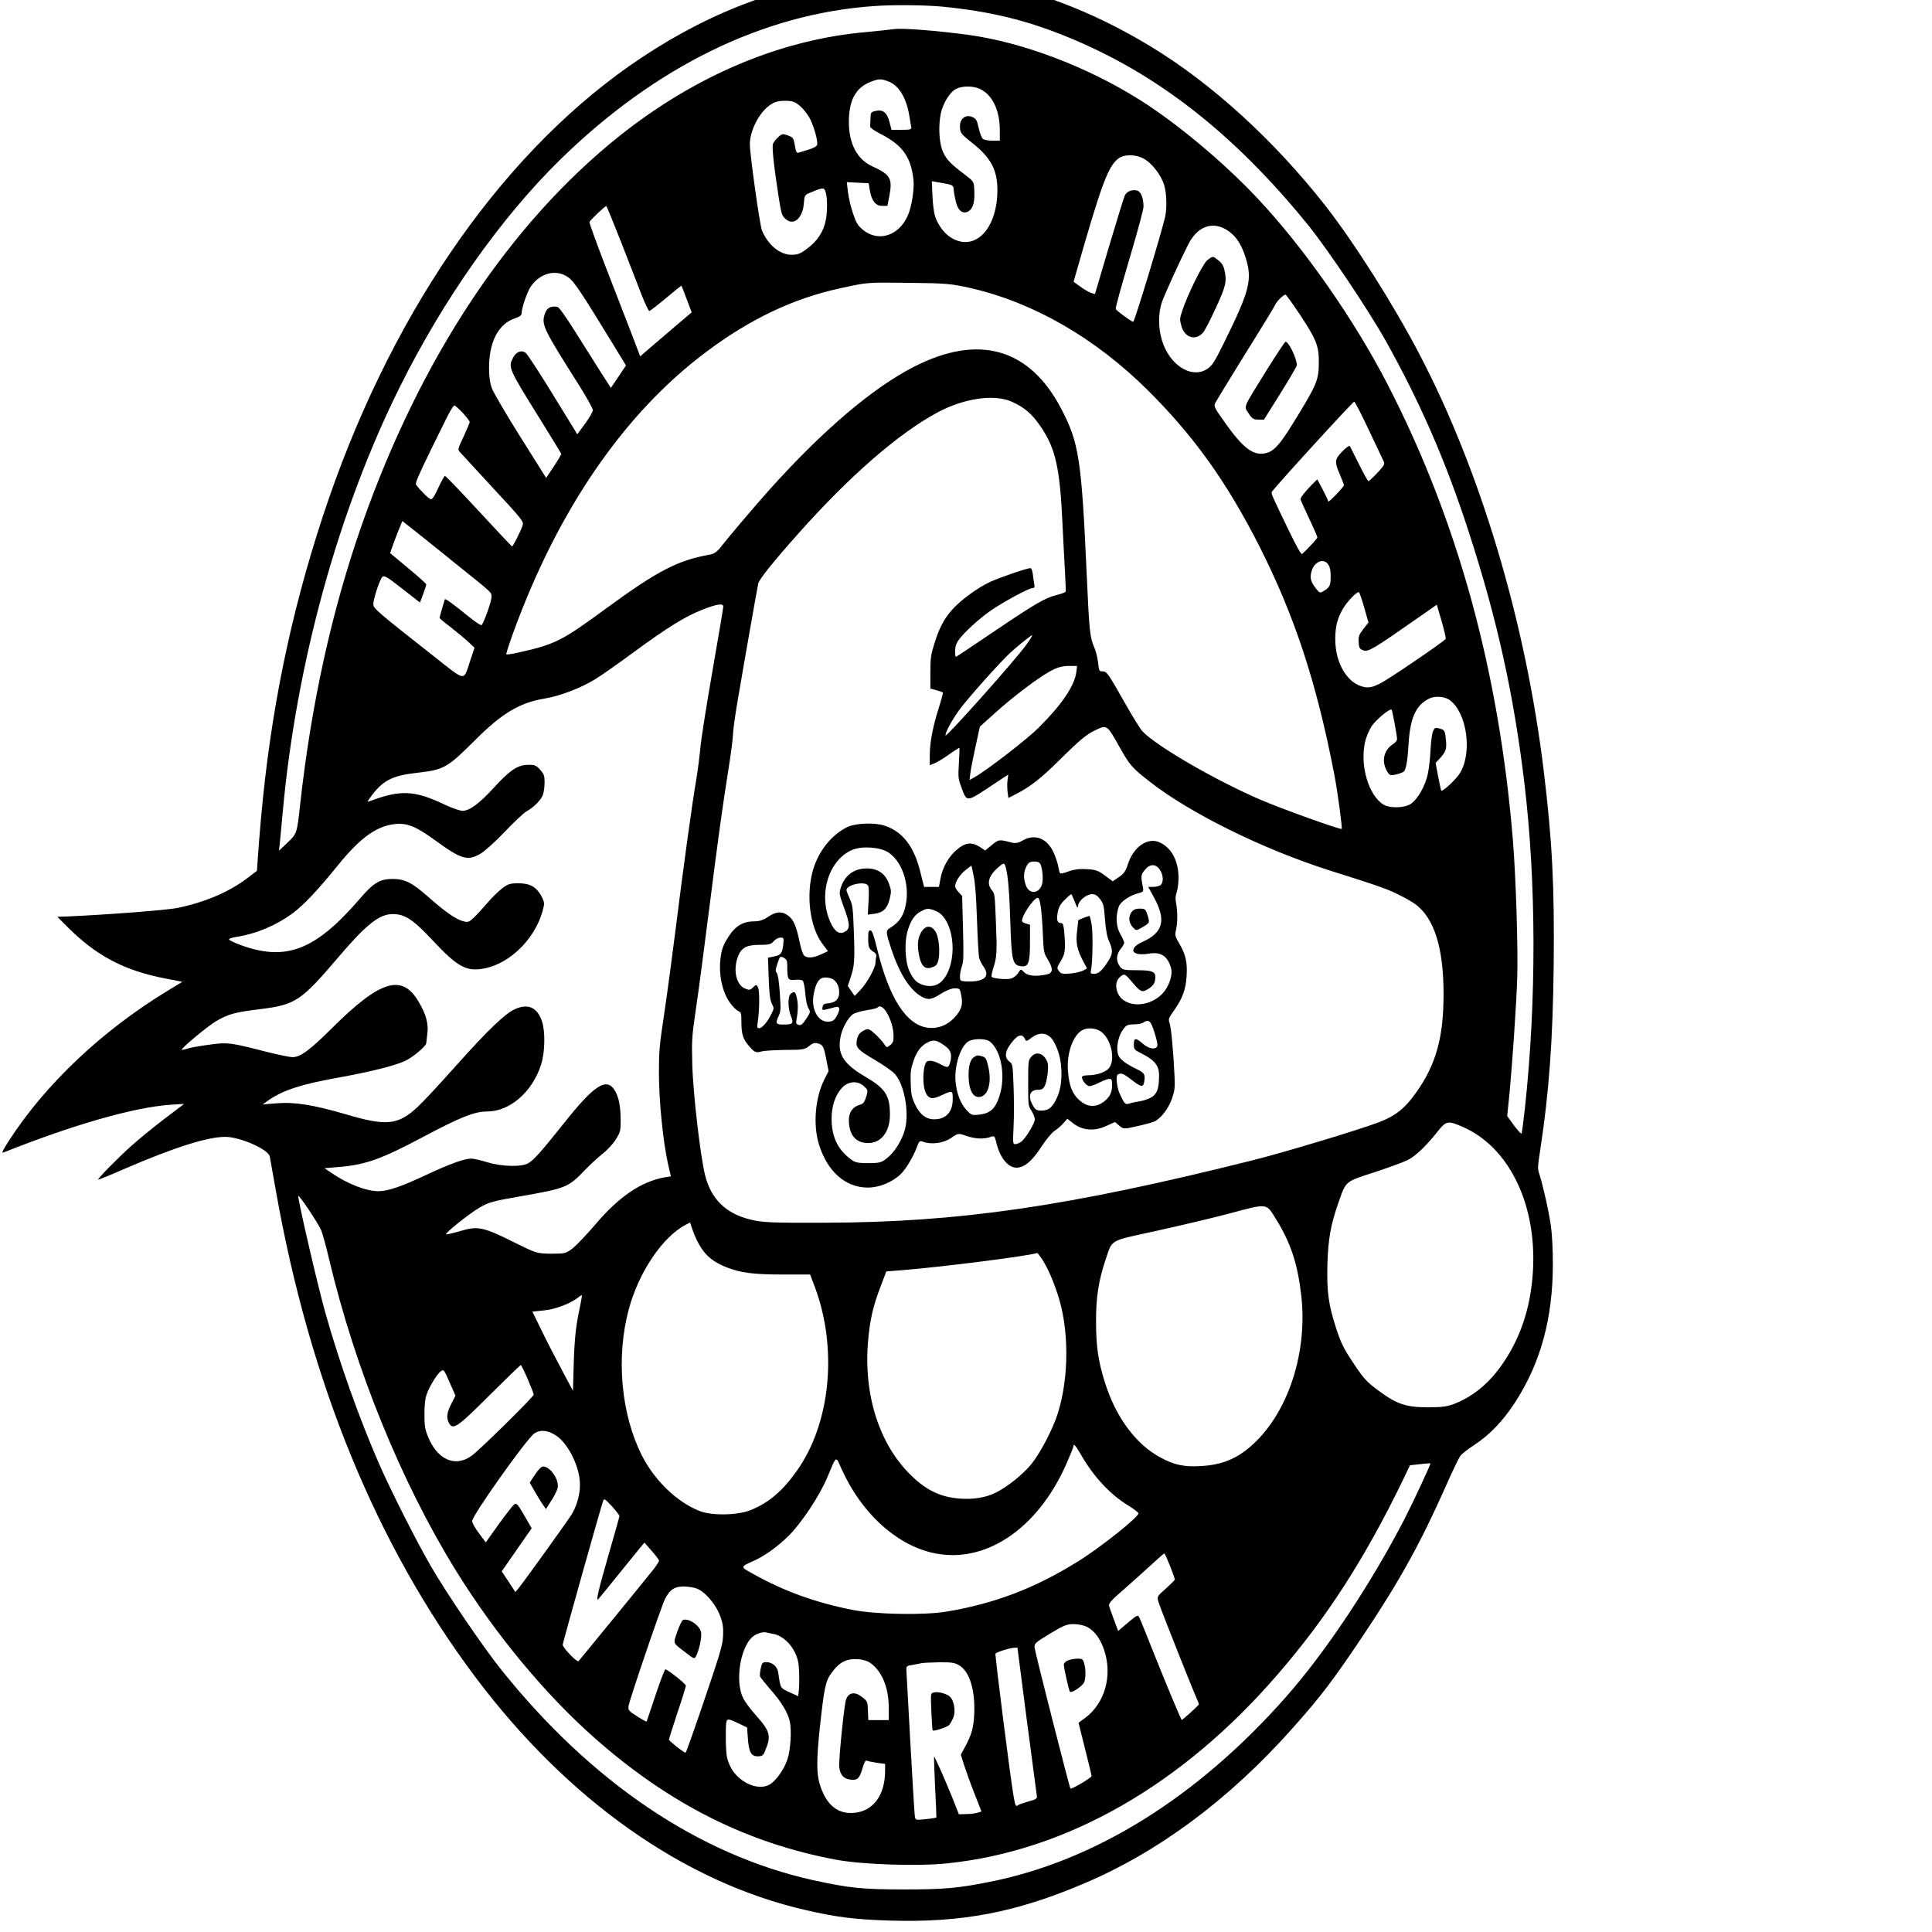 <?xml version="1.0" standalone="no"?>
<!DOCTYPE svg PUBLIC "-//W3C//DTD SVG 20010904//EN"
 "http://www.w3.org/TR/2001/REC-SVG-20010904/DTD/svg10.dtd">
<svg version="1.0" xmlns="http://www.w3.org/2000/svg"
 width="32pt" height="32pt" viewBox="0 0 32 32"
 preserveAspectRatio="xMidYMid meet">
<g transform="translate(0,32) scale(0.002,-0.003)"
fill="#000000" stroke="none">
<path d="M0 10890 c0 -7 2163 -10 6470 -10 4307 0 6470 3 6470 10 0 7 -2163
10 -6470 10 -4307 0 -6470 -3 -6470 -10z"/>
<path d="M7070 10796 c-658 -56 -1266 -217 -1859 -494 -1097 -514 -2003 -1402
-2538 -2487 -269 -546 -433 -1080 -512 -1670 -11 -82 -23 -181 -26 -218 l-7
-68 -71 -36 c-151 -78 -346 -135 -579 -168 -87 -13 -585 -38 -913 -48 l-90 -2
85 -57 c239 -159 472 -241 812 -284 l138 -18 -133 -54 c-535 -218 -1000 -511
-1302 -822 -55 -57 -65 -71 -45 -66 580 154 1075 248 1375 263 l120 5 -166
-84 c-91 -46 -217 -115 -280 -153 -116 -70 -271 -176 -266 -181 1 -2 104 26
227 62 405 116 677 174 826 174 122 0 356 -69 368 -108 3 -9 25 -93 50 -187
280 -1058 834 -1959 1651 -2686 765 -680 1731 -1135 2738 -1288 258 -40 412
-52 698 -58 595 -12 1041 45 1600 203 622 175 1209 466 1732 858 239 179 338
266 598 525 294 294 466 502 673 813 53 80 106 154 119 166 12 11 63 38 114
60 128 55 244 136 343 239 210 217 310 463 310 761 0 82 -6 162 -16 209 -15
76 -69 235 -97 290 -14 26 -13 38 9 133 73 319 104 605 111 1019 7 435 -12
687 -83 1074 -149 819 -523 1654 -1028 2297 -217 277 -541 617 -781 822 -425
361 -943 676 -1450 880 -483 195 -982 320 -1480 373 -205 22 -769 28 -975 11z
m735 -166 c392 -26 693 -74 1030 -166 746 -202 1386 -536 2002 -1043 163 -135
497 -467 639 -636 287 -342 500 -669 689 -1058 233 -478 370 -890 459 -1382
99 -550 101 -1200 5 -1795 -12 -74 -25 -138 -28 -142 -3 -3 -31 17 -63 45
l-56 52 19 125 c23 161 56 481 64 635 8 159 -11 560 -36 765 -116 936 -459
1767 -1038 2515 -278 359 -690 752 -1076 1026 -280 199 -668 415 -975 544
-439 184 -971 318 -1419 359 -253 23 -552 39 -616 32 -33 -3 -134 -10 -224
-16 -710 -40 -1416 -238 -2047 -572 -915 -486 -1652 -1227 -2137 -2148 -249
-473 -420 -991 -512 -1549 -26 -159 -25 -157 -117 -215 l-58 -36 5 27 c3 16
14 98 26 183 112 823 459 1665 970 2350 361 484 838 935 1328 1255 786 513
1678 805 2596 848 156 8 426 6 570 -3z m-455 -411 c90 -20 154 -88 180 -189 6
-25 13 -53 16 -62 5 -16 -3 -18 -79 -18 l-84 0 -17 44 c-20 52 -55 70 -117 60
-36 -6 -39 -9 -40 -40 -1 -19 -2 -39 -3 -46 -1 -6 35 -23 79 -38 189 -64 259
-128 280 -257 8 -50 -15 -148 -46 -195 -74 -114 -246 -150 -373 -80 -43 24
-56 38 -83 93 -18 35 -36 88 -41 117 l-9 53 90 -3 91 -3 9 -37 c14 -59 48 -88
101 -88 l45 0 16 54 c28 97 9 119 -140 164 -126 38 -195 125 -195 245 0 122
57 191 185 223 63 16 79 16 135 3z m764 -43 c103 -31 166 -117 166 -228 l0
-58 -61 0 c-33 0 -69 4 -79 10 -10 5 -26 32 -35 60 -14 44 -21 51 -54 61 -52
15 -101 -9 -101 -49 0 -39 6 -44 99 -93 156 -82 211 -150 211 -261 0 -212
-180 -340 -375 -267 -60 22 -114 69 -141 121 -9 18 -19 67 -22 113 l-5 81 89
-10 c84 -10 89 -12 92 -36 1 -14 10 -44 18 -67 19 -54 65 -73 113 -49 33 18
45 53 39 121 -3 39 -5 41 -86 82 -119 59 -158 89 -182 138 -24 50 -28 131 -9
194 17 56 74 118 124 136 52 18 140 19 199 1z m-1486 -96 c29 -17 65 -49 82
-71 34 -48 65 -123 57 -142 -3 -8 -33 -19 -69 -26 -34 -7 -72 -15 -83 -17 -17
-4 -23 2 -32 39 -11 42 -15 45 -58 56 -42 10 -50 10 -81 -10 -19 -11 -38 -28
-43 -37 -9 -18 9 -130 49 -300 20 -83 25 -96 54 -113 66 -42 144 1 153 85 6
46 6 46 57 60 104 29 111 29 124 1 15 -33 15 -107 0 -156 -17 -60 -70 -114
-150 -153 -58 -30 -82 -36 -132 -36 -97 0 -196 54 -246 135 -18 30 -100 418
-100 476 0 74 76 173 165 215 39 18 67 24 125 24 65 0 82 -4 128 -30z m2846
-290 c67 -25 143 -91 167 -145 21 -46 24 -126 8 -176 -31 -90 -253 -579 -264
-579 -15 0 -145 64 -145 71 0 15 33 94 134 323 53 120 96 228 96 241 0 47 -20
83 -51 89 -42 8 -88 -3 -104 -27 -8 -11 -66 -138 -131 -282 l-116 -262 -35 7
c-18 5 -58 20 -88 35 l-54 26 20 47 c206 482 264 588 348 632 49 26 144 26
215 0z m-4329 -462 c65 -112 141 -242 169 -290 28 -48 57 -88 63 -88 7 0 69
32 139 71 69 39 127 70 128 68 2 -2 22 -36 44 -76 l40 -71 -182 -103 c-99 -56
-195 -111 -212 -121 l-32 -19 -82 143 c-46 79 -141 243 -212 365 -71 123 -128
228 -126 234 3 9 124 86 139 88 3 1 58 -90 124 -201z m5005 73 c76 -29 125
-74 161 -147 64 -130 44 -185 -181 -489 -79 -106 -96 -122 -147 -141 -128 -45
-298 31 -359 161 -33 69 -33 156 0 216 25 47 151 231 218 318 73 95 191 126
308 82z m-5445 -265 c50 -23 104 -78 385 -384 l94 -103 -62 -62 -63 -62 -82
85 c-45 47 -139 147 -210 222 -77 82 -136 138 -150 140 -53 7 -87 -4 -103 -35
-33 -62 -19 -81 284 -400 61 -65 112 -126 112 -135 -1 -9 -30 -43 -65 -75
l-64 -58 -201 218 c-110 120 -212 224 -226 231 -34 18 -79 7 -104 -25 -43 -55
-42 -57 224 -342 94 -101 172 -186 174 -190 1 -3 -27 -35 -62 -70 l-63 -63
-214 227 c-118 125 -224 246 -236 269 -16 30 -22 59 -23 108 -1 148 78 248
218 278 37 9 52 16 52 28 0 29 48 121 77 148 79 75 211 96 308 50z m3334 -60
c523 -80 1031 -276 1467 -564 381 -253 651 -504 922 -859 293 -386 475 -754
621 -1259 28 -94 70 -304 62 -304 -33 0 -500 112 -671 161 -379 109 -865 297
-980 379 -17 12 -83 83 -146 158 -139 163 -148 172 -184 172 -27 0 -29 4 -36
47 -4 27 -18 64 -31 84 -37 57 -42 87 -63 399 -43 641 -64 734 -214 923 -262
332 -682 411 -1216 229 -344 -117 -757 -352 -1195 -677 -139 -104 -317 -244
-409 -321 -27 -23 -52 -35 -85 -39 -269 -32 -433 -89 -856 -295 -372 -182
-425 -200 -724 -245 -57 -9 -106 -13 -108 -11 -3 3 25 60 62 128 371 676 918
1205 1594 1542 359 180 722 295 1102 350 238 35 224 34 589 31 295 -2 341 -5
499 -29z m2734 -154 c130 -132 150 -167 149 -257 -1 -99 -15 -121 -219 -341
-108 -116 -156 -151 -226 -160 -99 -14 -185 30 -334 171 -86 80 -92 88 -79
107 8 10 121 134 252 275 132 140 243 262 247 270 10 16 67 53 83 53 5 0 63
-53 127 -118z m-2398 -472 c107 -31 174 -69 247 -142 120 -119 156 -226 177
-533 7 -93 16 -215 21 -269 5 -55 7 -103 5 -106 -2 -4 -37 -12 -77 -19 -95
-16 -172 -46 -530 -207 -163 -74 -299 -134 -302 -134 -4 0 -6 15 -6 33 0 23 8
41 28 59 44 42 167 117 266 163 103 48 317 125 347 125 15 0 19 5 15 18 -3 9
-8 34 -12 55 -3 22 -12 37 -20 37 -29 0 -247 -50 -331 -75 -104 -32 -243 -99
-317 -154 -67 -50 -108 -101 -148 -188 -29 -61 -33 -78 -33 -158 l0 -90 50 -9
c28 -5 52 -11 54 -13 2 -2 -14 -42 -37 -90 -49 -104 -72 -187 -72 -259 l0 -52
38 10 c20 5 75 27 121 49 46 22 85 38 87 37 1 -2 -1 -41 -5 -86 -7 -81 -6 -85
25 -140 39 -71 44 -71 202 -2 64 29 132 58 149 66 l33 14 -6 -30 c-4 -16 -3
-45 0 -64 l7 -35 70 24 c111 38 203 86 354 186 181 119 226 143 308 168 84 26
87 24 187 -95 86 -102 105 -117 250 -192 336 -176 943 -375 1495 -492 405 -85
481 -103 574 -135 53 -17 114 -41 136 -52 155 -80 229 -239 230 -493 0 -242
-62 -391 -229 -547 -92 -87 -173 -129 -313 -164 -179 -44 -778 -165 -1043
-209 -1523 -254 -2424 -342 -3535 -344 -457 -1 -522 1 -624 18 -200 33 -322
113 -371 242 -40 106 -102 461 -107 619 -5 133 -3 148 30 300 20 88 67 327
106 532 78 411 112 575 165 798 20 83 36 166 36 186 0 20 18 108 41 195 66
260 161 617 169 640 9 24 131 125 325 270 429 322 836 558 1160 674 216 77
464 102 610 60z m2960 -156 c61 -85 116 -163 123 -173 12 -17 7 -23 -51 -65
-36 -25 -69 -46 -74 -46 -5 0 -40 42 -78 93 -37 50 -72 96 -76 101 -4 4 -33
-9 -63 -30 -65 -45 -66 -56 -15 -135 16 -25 29 -48 29 -52 0 -3 -29 -26 -65
-51 -36 -25 -65 -42 -65 -38 0 4 -20 33 -45 65 l-46 57 -47 -31 c-53 -36 -92
-69 -92 -79 0 -3 32 -50 70 -104 39 -54 70 -102 70 -106 0 -6 -63 -52 -126
-92 -8 -5 -47 42 -111 130 -136 188 -145 201 -141 212 4 12 669 498 683 499 6
0 60 -70 120 -155z m-7500 91 c30 -22 55 -44 55 -48 0 -4 -23 -40 -50 -80 -48
-67 -50 -72 -33 -85 10 -7 134 -97 275 -199 241 -173 257 -186 246 -207 -17
-34 -79 -116 -87 -116 -4 0 -128 88 -276 195 -149 107 -274 195 -280 194 -5 0
-30 -29 -54 -64 -26 -40 -50 -65 -61 -65 -15 0 -87 47 -124 80 -9 9 17 49 124
195 37 50 92 125 124 168 33 45 63 77 71 75 8 -2 39 -21 70 -43z m-60 -831
c317 -170 295 -156 295 -185 0 -22 -55 -127 -80 -153 -5 -5 -56 18 -117 51
-118 64 -184 96 -189 91 -3 -4 -44 -98 -44 -103 0 -2 44 -27 98 -54 53 -28
118 -64 145 -81 l47 -30 -34 -67 c-61 -121 -28 -124 -312 25 -450 236 -489
258 -492 280 -4 23 48 132 73 152 15 12 35 5 165 -63 l148 -77 26 46 c14 26
26 50 26 54 0 4 -67 45 -150 90 l-149 83 16 31 c8 17 31 57 50 89 l35 57 116
-61 c65 -34 212 -113 327 -175z m7225 -4 c14 -14 20 -33 20 -62 0 -54 -7 -63
-52 -82 -36 -15 -38 -15 -68 10 -45 38 -54 60 -39 95 22 55 101 77 139 39z
m298 -238 l35 -82 -42 -36 c-37 -32 -42 -41 -39 -73 3 -32 7 -37 39 -45 39
-10 84 8 436 172 l172 80 40 -91 c22 -51 37 -95 33 -98 -17 -16 -471 -222
-540 -245 -59 -20 -89 -25 -129 -21 -141 15 -247 131 -245 268 1 68 18 112 63
164 37 42 117 97 133 92 5 -2 25 -40 44 -85z m-5308 6 c0 -7 -40 -166 -89
-353 -49 -187 -94 -377 -100 -422 -6 -45 -22 -129 -36 -185 -35 -135 -112
-512 -170 -823 -26 -137 -67 -342 -92 -455 -43 -189 -46 -215 -46 -340 0 -151
34 -376 75 -499 l24 -69 -55 -6 c-190 -23 -373 -105 -566 -256 -71 -56 -157
-116 -190 -134 -58 -30 -64 -31 -180 -31 -120 1 -120 1 -308 63 -255 85 -301
91 -445 62 -62 -12 -115 -20 -118 -18 -7 8 186 111 274 146 75 30 111 37 335
63 380 44 403 50 534 141 43 30 111 72 150 93 40 20 91 57 113 81 38 41 40 47
40 105 0 80 -17 134 -53 170 -67 67 -169 22 -410 -180 -195 -163 -252 -206
-301 -226 -52 -22 -221 -20 -341 5 -53 11 -113 20 -132 20 -58 0 -181 -30
-373 -90 -208 -65 -317 -90 -396 -90 -101 0 -255 40 -387 100 l-60 27 124 7
c217 12 350 44 694 166 311 110 425 140 529 140 188 0 375 108 447 259 33 70
36 182 7 240 -39 76 -115 99 -224 66 -80 -24 -222 -114 -483 -309 -135 -101
-280 -205 -321 -230 -165 -102 -259 -108 -598 -41 -267 52 -426 69 -577 60
l-110 -6 44 21 c119 56 272 90 566 125 283 34 494 69 575 96 62 20 170 81 170
96 1 5 5 28 9 53 11 54 -10 106 -72 176 -137 156 -317 120 -715 -144 -187
-124 -265 -162 -330 -162 -20 0 -116 13 -212 29 -298 51 -322 54 -464 41 -70
-6 -151 -15 -179 -20 -27 -6 -55 -10 -61 -10 -22 1 211 130 284 159 104 40
156 49 364 66 296 25 338 44 656 293 224 175 332 232 442 232 102 0 170 -30
338 -150 201 -143 274 -169 422 -150 228 30 443 181 492 346 5 15 -2 31 -21
54 -42 50 -94 70 -189 70 -72 0 -89 -4 -139 -30 -32 -17 -87 -53 -122 -81 -35
-27 -84 -63 -108 -78 -41 -26 -49 -28 -92 -20 -59 11 -149 53 -278 129 -144
85 -202 104 -305 104 -103 0 -158 -22 -267 -107 -371 -288 -616 -351 -998
-256 -44 11 -84 24 -88 28 -4 5 23 11 60 15 165 17 329 63 468 131 92 46 208
128 378 268 180 148 316 213 467 224 100 7 173 -12 330 -88 222 -108 273 -118
383 -74 35 14 124 68 198 120 74 52 154 102 179 112 63 23 122 64 137 93 7 14
13 44 13 67 0 37 -5 46 -37 70 -32 24 -45 28 -102 27 -86 -1 -151 -31 -285
-129 -117 -85 -199 -125 -255 -125 -21 0 -87 15 -147 34 -252 80 -367 83 -619
20 -28 -7 -27 -5 18 35 94 81 172 106 371 121 224 17 250 27 480 180 223 149
369 207 577 230 126 14 292 56 414 105 50 20 191 86 315 147 284 139 436 202
575 238 120 32 175 37 175 18z m2506 -214 c-84 -79 -666 -514 -666 -498 0 20
50 81 112 139 66 61 333 261 425 318 54 34 173 97 181 97 4 -1 -19 -26 -52
-56z m418 -146 c-14 -77 -118 -180 -314 -310 -95 -63 -421 -231 -528 -272
l-43 -16 7 37 c3 21 23 88 43 148 l36 110 120 72 c149 90 354 194 460 233 60
22 98 29 152 30 l73 0 -6 -32z m3095 -158 c138 -70 184 -283 86 -397 -29 -35
-150 -111 -160 -101 -2 2 -13 37 -25 78 l-21 75 22 15 c63 44 71 59 64 108 -8
56 -10 59 -57 67 -31 6 -38 4 -51 -17 -8 -12 -17 -59 -20 -103 -3 -44 -13
-104 -23 -133 -21 -65 -84 -138 -139 -163 -51 -24 -177 -26 -229 -4 -122 51
-194 214 -152 343 10 30 33 66 55 89 37 37 155 102 166 91 7 -7 45 -144 45
-162 0 -7 -13 -19 -30 -26 -79 -33 -101 -93 -56 -148 23 -27 28 -28 73 -22 26
4 56 11 65 15 21 9 34 54 43 153 13 147 62 218 175 253 49 15 130 10 169 -11z
m105 -2355 c373 -108 603 -412 583 -770 -12 -203 -91 -377 -243 -528 -109
-109 -243 -186 -399 -228 -66 -18 -107 -22 -230 -22 -182 0 -259 17 -415 95
-92 45 -117 64 -201 148 -81 81 -102 109 -142 190 -65 132 -80 206 -74 355 6
137 26 217 88 335 67 129 54 121 299 174 118 26 242 56 275 67 65 21 154 77
250 158 71 60 86 62 209 26z m-9454 -571 c11 -17 40 -87 64 -155 216 -609 600
-1237 1052 -1724 330 -355 744 -687 1157 -929 617 -362 1259 -576 1992 -667
218 -27 677 -37 920 -20 990 68 1947 433 2737 1044 408 314 720 638 1037 1073
l58 81 84 6 c45 4 84 5 85 4 4 -4 -140 -210 -213 -305 -281 -362 -657 -739
-988 -988 -731 -551 -1579 -903 -2455 -1018 -255 -34 -373 -41 -700 -41 -352
0 -459 8 -755 51 -947 140 -1837 540 -2585 1163 -149 124 -455 424 -582 571
-117 134 -338 426 -430 567 -163 249 -325 552 -442 828 -61 142 -226 617 -226
648 0 15 165 -149 190 -189z m7909 60 c119 -128 177 -244 207 -417 59 -339
-131 -692 -463 -860 -100 -51 -217 -79 -357 -84 -147 -7 -232 5 -349 48 -202
73 -367 222 -457 414 -55 116 -73 199 -73 335 -1 132 21 226 77 338 60 119 25
105 416 162 190 28 458 70 595 94 344 61 318 62 404 -30z m-4764 -155 c49 -51
110 -82 211 -109 118 -31 226 -40 471 -40 l222 0 41 -72 c188 -339 128 -749
-149 -1010 -119 -113 -235 -179 -386 -219 -109 -29 -318 -31 -420 -5 -188 49
-375 169 -480 308 -172 228 -214 540 -109 803 83 207 278 401 473 470 l36 12
25 -49 c14 -27 43 -67 65 -89z m2827 -66 c45 -48 87 -111 127 -192 95 -188 96
-456 2 -656 -40 -86 -143 -218 -220 -282 -65 -54 -201 -127 -294 -157 -83 -28
-187 -39 -302 -33 -153 8 -270 45 -392 123 -271 172 -405 451 -363 754 15 112
41 186 101 291 l49 86 133 7 c318 17 1046 78 1117 95 3 0 22 -16 42 -36z
m-3830 -265 c-33 -101 -45 -174 -51 -321 l-6 -139 -91 114 c-50 62 -126 160
-168 218 l-77 105 98 7 c95 6 224 40 283 72 14 8 27 13 29 11 1 -2 -6 -32 -17
-67z m-432 -395 c28 -43 50 -81 50 -86 0 -12 -449 -307 -515 -338 -137 -66
-286 -21 -363 110 -23 39 -27 57 -27 121 0 53 6 85 18 108 24 45 84 110 116
127 26 13 27 12 75 -61 l48 -73 -30 -39 c-41 -52 -48 -82 -24 -112 33 -41 72
-23 340 156 136 90 250 164 255 164 4 0 30 -35 57 -77z m235 -312 c102 -45
197 -174 198 -270 1 -57 -29 -125 -74 -171 -43 -44 -383 -359 -427 -396 l-34
-27 -56 57 -57 57 124 119 124 119 -51 59 c-80 92 -75 90 -126 48 -24 -20 -80
-69 -124 -111 l-79 -74 -56 50 c-32 28 -57 58 -57 68 0 30 449 452 514 483 49
23 114 19 181 -11z m4350 -109 c104 -120 240 -217 390 -278 44 -18 81 -37 83
-42 6 -19 -318 -191 -503 -267 -354 -147 -689 -232 -1085 -276 -187 -21 -593
-16 -785 10 -301 40 -558 102 -804 193 -126 46 -126 42 -6 78 91 28 192 76
287 138 103 68 253 218 316 317 84 132 70 127 125 46 162 -236 439 -407 740
-456 433 -70 876 124 1118 489 32 49 59 93 59 98 0 18 17 5 65 -50z m-3884
-284 c32 -24 59 -47 59 -51 0 -4 -39 -97 -86 -205 -88 -203 -111 -268 -90
-255 6 4 74 59 151 123 77 64 161 132 186 153 l46 37 59 -45 c33 -25 60 -49
62 -54 1 -4 -19 -26 -45 -48 -91 -76 -612 -501 -622 -508 -13 -7 -130 74 -131
91 0 10 321 772 335 794 9 15 13 13 76 -32z m4619 -327 c22 -38 40 -72 40 -75
0 -2 -28 -21 -62 -42 -94 -56 -90 -50 -66 -97 25 -49 281 -479 310 -520 11
-16 18 -30 16 -31 -16 -15 -140 -88 -142 -85 -21 26 -126 194 -219 349 -64
107 -122 204 -130 214 -14 19 -17 18 -96 -26 l-81 -46 -34 61 c-19 34 -38 69
-41 78 -5 13 21 32 111 84 64 37 166 99 228 136 61 38 114 69 118 69 4 0 25
-31 48 -69z m-3878 -140 c66 -32 132 -93 158 -147 18 -36 21 -57 18 -102 -4
-49 -26 -98 -154 -349 -82 -161 -152 -293 -156 -293 -15 0 -138 65 -138 72 0
5 32 71 70 148 39 77 70 144 70 150 0 10 -151 90 -170 90 -5 0 -42 -64 -81
-142 -39 -79 -73 -144 -74 -146 -2 -2 -37 11 -79 29 -71 30 -75 33 -70 58 8
35 270 548 301 589 42 56 86 73 178 69 57 -3 94 -10 127 -26z m3189 -196 c64
-22 113 -67 144 -130 69 -140 5 -291 -156 -372 l-57 -28 54 -144 c30 -78 54
-146 54 -150 0 -9 -169 -76 -175 -69 -10 10 -293 752 -297 778 -3 23 6 28 127
77 111 45 140 53 196 53 36 0 86 -7 110 -15z m-2591 -40 c64 -8 139 -52 174
-103 24 -34 31 -56 34 -107 2 -36 1 -80 -2 -99 l-6 -34 -73 22 c-77 24 -73 20
-92 108 -6 33 -49 58 -99 58 -31 0 -36 -4 -46 -35 -6 -19 -9 -39 -5 -45 3 -5
41 -37 84 -70 92 -69 146 -129 162 -178 16 -50 6 -159 -20 -209 -28 -56 -95
-119 -148 -139 -99 -38 -266 15 -328 104 -26 39 -30 54 -34 128 -1 46 0 95 3
108 7 27 14 26 127 -10 l46 -15 6 -55 c8 -80 27 -104 81 -104 39 0 47 4 64 33
50 81 41 104 -80 195 -46 34 -94 78 -107 98 -62 91 -22 267 75 330 28 19 88
33 119 28 11 -2 40 -6 65 -9z m2094 -477 c44 -221 81 -410 83 -418 4 -13 -10
-19 -69 -29 -40 -8 -81 -17 -90 -22 -15 -8 -20 -1 -32 43 -23 79 -158 789
-152 795 8 8 116 31 151 32 l31 1 78 -402z m-1289 314 c92 -47 145 -135 145
-242 l0 -70 -84 0 -85 0 -3 52 c-3 51 -4 52 -50 76 -60 31 -111 25 -132 -16
-14 -27 -56 -297 -56 -359 0 -45 28 -73 77 -80 69 -9 90 1 114 57 16 37 26 49
38 46 9 -3 46 -8 84 -12 l67 -6 0 -37 c0 -143 -109 -233 -281 -234 -125 -1
-214 54 -262 163 -25 57 -25 135 2 305 37 227 47 259 97 305 66 61 125 81 224
76 41 -2 80 -11 105 -24z m734 -12 c83 -36 128 -138 119 -269 -5 -73 -23 -114
-76 -179 l-35 -43 28 -59 c16 -33 54 -104 86 -157 l57 -98 -36 -7 c-20 -4 -63
-7 -94 -7 l-57 -1 -52 88 c-65 107 -150 235 -154 230 -1 -2 3 -77 9 -168 7
-91 12 -166 11 -168 -2 -1 -41 -6 -88 -9 -85 -6 -86 -6 -91 18 -3 13 -19 191
-36 394 -17 204 -32 384 -33 402 -3 32 -3 32 53 38 30 3 62 8 70 9 8 2 73 4
143 5 109 1 136 -2 176 -19z"/>
<path d="M9998 9230 c-38 -21 -164 -190 -208 -281 -21 -42 -21 -47 -6 -82 27
-66 119 -84 181 -35 14 11 61 72 105 136 84 122 92 145 69 211 -7 21 -24 38
-50 51 -46 24 -45 24 -91 0z"/>
<path d="M10485 8618 c-196 -211 -185 -192 -144 -234 28 -29 40 -34 80 -34
l47 0 136 145 c75 80 136 150 136 155 0 37 -68 131 -94 130 -6 -1 -78 -73
-161 -162z"/>
<path d="M7019 6101 c-129 -41 -237 -130 -284 -233 -63 -141 -29 -321 78 -414
l44 -39 -56 -17 c-63 -20 -113 -23 -140 -8 -10 5 -26 35 -36 67 -29 95 -52
131 -95 153 -52 27 -104 25 -168 -5 -38 -17 -71 -25 -111 -25 -96 0 -159 -24
-217 -84 -40 -41 -54 -64 -64 -105 -23 -95 8 -200 78 -263 23 -21 53 -40 67
-44 23 -6 25 -11 25 -63 1 -63 12 -88 55 -123 49 -40 64 -46 109 -37 22 5 112
8 200 9 142 0 162 2 196 21 28 16 47 20 73 15 43 -8 49 -16 71 -92 l18 -61
-35 -46 c-76 -100 -95 -250 -45 -358 69 -150 219 -239 405 -239 93 0 201 29
272 74 43 28 102 93 134 149 19 35 24 37 52 30 66 -17 167 -8 230 20 60 28 61
28 125 13 72 -17 146 -20 201 -7 35 8 36 7 49 -28 30 -85 96 -141 168 -141 65
0 129 36 204 113 37 39 86 78 109 89 24 10 58 30 75 43 l33 25 52 -27 c76 -38
173 -43 270 -13 l73 22 35 -20 c35 -20 38 -20 156 -2 66 10 131 22 145 28 54
22 110 73 136 124 23 45 25 60 21 122 -9 135 -28 269 -41 294 -12 23 -9 27 42
75 66 63 93 113 99 187 7 73 -8 117 -58 174 -38 43 -40 48 -30 78 14 38 14
102 1 147 -7 25 -6 40 5 62 8 15 15 51 15 79 0 94 -58 166 -157 196 -98 30
-217 -25 -263 -122 -19 -38 -32 -51 -74 -70 l-51 -23 -65 32 c-54 27 -78 33
-151 35 -57 3 -107 -2 -148 -12 -35 -9 -67 -14 -71 -11 -5 3 -11 18 -15 34 -3
16 -19 49 -35 74 -53 85 -157 113 -262 73 -32 -13 -59 -16 -85 -12 -110 19
-110 19 -168 -12 l-56 -31 -45 20 c-68 28 -118 25 -189 -15 -69 -38 -120 -99
-137 -162 l-12 -44 -61 0 -62 0 -33 87 c-52 139 -148 220 -298 252 -81 17
-237 13 -303 -8z m339 -141 c125 -55 186 -199 133 -316 -20 -44 -53 -72 -114
-98 -45 -18 -44 -21 8 -126 65 -129 150 -218 243 -254 59 -22 83 -20 164 14
42 18 88 30 114 30 42 0 44 -1 55 -40 15 -50 2 -78 -56 -121 -57 -42 -134 -62
-216 -57 -180 13 -325 161 -425 436 -29 78 -42 102 -56 102 -15 0 -18 -8 -18
-42 0 -50 5 -59 43 -76 20 -8 27 -17 23 -28 -3 -9 -6 -24 -6 -34 0 -27 -73
-114 -126 -150 l-46 -32 -28 27 -29 28 23 46 c33 65 36 98 27 257 -7 129 -10
143 -34 179 -15 22 -27 43 -27 47 0 30 152 52 178 26 8 -8 9 -35 5 -86 l-6
-75 57 5 c70 6 106 30 125 85 13 37 13 43 -6 79 -30 57 -92 86 -185 86 -109 0
-188 -41 -218 -113 -11 -25 -8 -35 29 -102 52 -94 53 -119 6 -135 -44 -17 -85
2 -120 56 -100 153 -12 342 185 397 82 22 230 15 298 -15z m1261 -68 c17 -33
22 -86 9 -111 -27 -51 -107 -52 -133 -1 -21 40 -19 72 6 104 16 21 29 26 64
26 32 0 47 -5 54 -18z m-288 -19 c18 -46 29 -139 37 -316 10 -197 19 -220 90
-225 60 -5 72 19 72 135 l0 94 -30 6 c-17 3 -32 9 -35 12 -13 23 95 131 130
131 18 0 33 -70 41 -194 7 -106 8 -111 41 -146 48 -54 45 -76 -13 -84 -89 -12
-154 -7 -183 13 -27 19 -27 19 -50 -5 -12 -13 -38 -26 -58 -30 -37 -7 -151 0
-161 10 -3 4 3 23 12 44 32 65 34 87 24 252 -9 156 -10 164 -34 182 -47 38
-26 82 60 130 41 23 45 22 57 -9z m-240 -285 c5 -103 13 -197 18 -210 5 -13
21 -34 35 -47 61 -57 7 -87 -146 -83 -44 2 -48 4 -48 27 0 15 7 40 16 57 14
27 15 56 9 210 l-7 178 -29 21 c-16 11 -29 26 -29 33 0 24 41 66 88 90 l47 24
18 -56 c13 -40 21 -113 28 -244z m1514 277 c30 -29 33 -70 6 -85 -11 -5 -38
-10 -61 -10 l-41 0 51 -62 c100 -124 71 -192 -103 -243 -33 -9 -61 -24 -67
-35 -9 -16 -5 -20 22 -28 18 -5 62 -5 98 -1 104 13 162 -13 189 -82 14 -38
-20 -102 -73 -139 -122 -83 -331 -76 -374 13 -17 36 -7 64 29 83 33 16 34 16
102 -37 63 -50 78 -54 131 -30 33 14 47 27 52 47 11 45 -13 54 -150 54 -109 0
-122 2 -143 22 -32 30 -29 64 7 95 17 13 30 29 30 35 0 6 -13 26 -30 45 -37
42 -43 99 -15 154 15 28 95 64 167 75 34 6 39 10 34 28 -19 66 -19 72 14 99
41 35 92 36 125 2z m-704 -177 c20 -35 24 -39 27 -22 4 28 70 64 116 64 25 0
45 -8 67 -28 27 -24 32 -36 40 -112 8 -61 17 -96 35 -122 31 -48 30 -66 -4
-103 -49 -53 -83 -75 -119 -75 -29 0 -34 3 -29 17 15 38 19 212 6 257 -7 25
-15 46 -17 46 -8 0 -93 -22 -93 -24 0 -1 -5 -28 -10 -59 -12 -65 -1 -103 51
-168 l31 -39 -29 -11 c-15 -6 -63 -14 -106 -17 -65 -4 -81 -2 -97 13 -19 18
-19 18 15 56 37 42 40 58 29 157 -5 38 -11 52 -23 52 -35 0 -43 15 -32 57 9
32 21 47 59 72 26 17 50 31 53 31 3 0 16 -19 30 -42z m-1154 -50 c145 -36 192
-250 80 -366 -39 -40 -93 -56 -161 -47 -65 9 -99 29 -134 79 -38 55 -44 165
-13 229 26 55 58 85 108 102 48 18 63 18 120 3z m-1260 -184 c-8 -50 -20 -61
-77 -68 l-50 -7 6 -112 c5 -88 10 -118 25 -140 20 -27 20 -28 -1 -56 -30 -43
-78 -81 -102 -81 -17 0 -19 4 -14 28 16 65 18 177 4 196 -14 18 -16 18 -42 1
-23 -15 -32 -16 -67 -6 -71 21 -98 98 -61 170 27 54 71 71 180 71 79 0 98 3
119 20 14 11 39 20 56 20 28 0 29 -1 24 -36z m33 -122 c0 -73 5 -79 63 -75 29
2 58 0 65 -5 8 -5 17 -37 21 -70 4 -37 15 -69 26 -82 18 -20 18 -21 -19 -59
-28 -29 -43 -37 -62 -33 -17 3 -23 9 -20 21 15 49 17 94 6 125 -12 38 -20 42
-51 26 -26 -14 -25 -78 1 -123 25 -42 17 -47 -66 -47 -59 0 -64 7 -35 48 17
25 18 35 9 127 -7 67 -16 103 -26 111 -12 9 -11 16 7 52 20 39 22 41 51 31 26
-10 30 -16 30 -47z m383 -74 c31 -16 46 -39 47 -69 0 -37 -28 -57 -85 -61 -40
-2 -51 -7 -53 -22 -4 -20 -11 -20 103 0 43 8 47 -11 12 -52 -19 -22 -33 -27
-70 -28 -85 -2 -143 73 -118 153 19 66 46 91 97 91 25 0 55 -5 67 -12z m437
-178 c37 -40 60 -91 60 -134 0 -29 -5 -38 -29 -50 -26 -14 -30 -14 -49 7 -12
12 -45 37 -75 55 -49 29 -56 31 -88 21 -42 -14 -56 -27 -64 -59 -9 -37 11 -51
150 -105 66 -26 138 -59 160 -74 81 -53 127 -210 90 -308 -23 -60 -86 -128
-150 -161 -45 -24 -61 -27 -155 -27 -94 0 -110 3 -155 27 -101 53 -148 122
-148 218 0 70 30 130 85 170 52 38 131 42 184 9 31 -19 32 -22 22 -47 -18 -42
-26 -49 -62 -56 -53 -10 -86 -41 -86 -82 0 -82 55 -127 155 -128 111 -2 185
61 185 156 0 107 -37 145 -206 211 -179 70 -229 123 -204 216 12 47 59 105
101 127 16 8 67 18 114 23 47 5 89 11 92 15 15 14 47 4 73 -24z m2222 -116
c22 -47 27 -69 20 -76 -18 -18 -70 -11 -117 16 -58 34 -75 34 -75 -3 0 -27 5
-31 53 -47 120 -39 157 -70 156 -128 -2 -65 -12 -89 -49 -111 -20 -11 -64 -23
-100 -27 -36 -4 -80 -10 -98 -14 -34 -7 -38 -4 -79 54 -24 34 -34 100 -16 106
27 11 47 6 114 -29 81 -42 97 -43 105 -10 10 39 1 49 -59 68 -88 28 -141 54
-155 77 -21 35 -5 99 33 137 30 30 39 33 92 34 32 0 67 4 78 9 50 21 65 13 97
-56z m-451 10 c86 -35 130 -151 76 -202 -25 -24 -103 -42 -178 -42 -27 0 -49
-4 -49 -10 0 -19 40 -50 63 -50 13 0 50 9 82 20 32 11 69 20 82 20 19 0 23 -5
23 -33 0 -44 -21 -70 -75 -96 -55 -26 -117 -27 -170 -2 -78 36 -112 86 -121
179 -10 91 39 186 111 218 41 18 107 17 156 -2z m-403 -40 c20 -15 45 -50 59
-81 35 -76 31 -180 -10 -241 -37 -57 -71 -77 -130 -77 -41 0 -53 4 -73 28 -44
51 -26 87 42 87 34 0 45 5 60 27 9 15 19 49 22 74 4 41 1 51 -21 73 -32 32
-84 35 -118 7 -23 -18 -24 -25 -24 -144 0 -123 0 -126 28 -154 15 -16 27 -37
27 -46 0 -22 -75 -104 -111 -123 -16 -8 -38 -14 -50 -14 -21 0 -22 2 -15 96 4
53 4 152 0 221 -7 123 -7 124 -35 139 -39 20 -38 52 4 91 57 55 100 67 123 36
12 -17 15 -17 56 4 61 31 122 30 166 -3z m-870 -48 c36 -19 46 -44 33 -79 -14
-37 -22 -38 -80 -17 -28 11 -67 20 -86 20 -29 0 -37 -5 -47 -27 -17 -44 -14
-114 6 -146 26 -38 55 -42 132 -18 93 29 94 29 94 -22 0 -67 -53 -108 -145
-110 -72 -2 -125 24 -167 82 -28 40 -33 56 -36 117 -3 60 0 78 22 121 28 57
68 90 129 108 44 13 76 7 145 -29z m360 30 c96 -50 133 -196 77 -305 -32 -65
-75 -91 -162 -98 -64 -5 -70 -3 -110 26 -50 36 -82 94 -90 160 -9 82 38 184
100 215 40 20 149 21 185 2z"/>
<path d="M9369 5629 c-26 -26 -21 -57 13 -82 26 -19 29 -19 70 -3 71 27 71 28
52 69 -17 35 -20 37 -66 37 -35 0 -54 -6 -69 -21z"/>
<path d="M7635 5526 c-33 -33 -41 -71 -26 -125 15 -61 44 -85 94 -78 21 3 44
10 52 17 36 30 29 147 -10 186 -32 32 -78 32 -110 0z"/>
<path d="M8060 4827 c-31 -16 -45 -67 -36 -131 9 -56 37 -86 82 -86 75 0 111
78 78 169 -14 41 -22 50 -47 55 -41 8 -48 8 -77 -7z"/>
<path d="M4431 2526 l-44 -45 41 -48 c22 -26 52 -59 67 -73 l26 -25 50 52 c31
33 49 60 49 76 0 47 -69 107 -122 107 -15 0 -40 -17 -67 -44z"/>
<path d="M5657 1723 c-10 -3 -31 -32 -48 -65 -35 -69 -41 -59 69 -115 71 -37
74 -37 87 -19 26 34 48 104 41 130 -9 38 -102 80 -149 69z"/>
<path d="M8843 1499 c-18 -5 -33 -15 -33 -22 0 -18 41 -140 50 -150 11 -12
109 32 120 54 13 24 12 73 -2 104 -10 22 -17 25 -57 24 -25 0 -61 -5 -78 -10z"/>
<path d="M7731 1322 c-24 -4 -24 -4 -18 -104 4 -55 8 -103 11 -105 7 -7 120
18 137 30 8 7 23 24 33 39 25 39 5 106 -38 123 -38 15 -93 23 -125 17z"/>
</g>
</svg>
